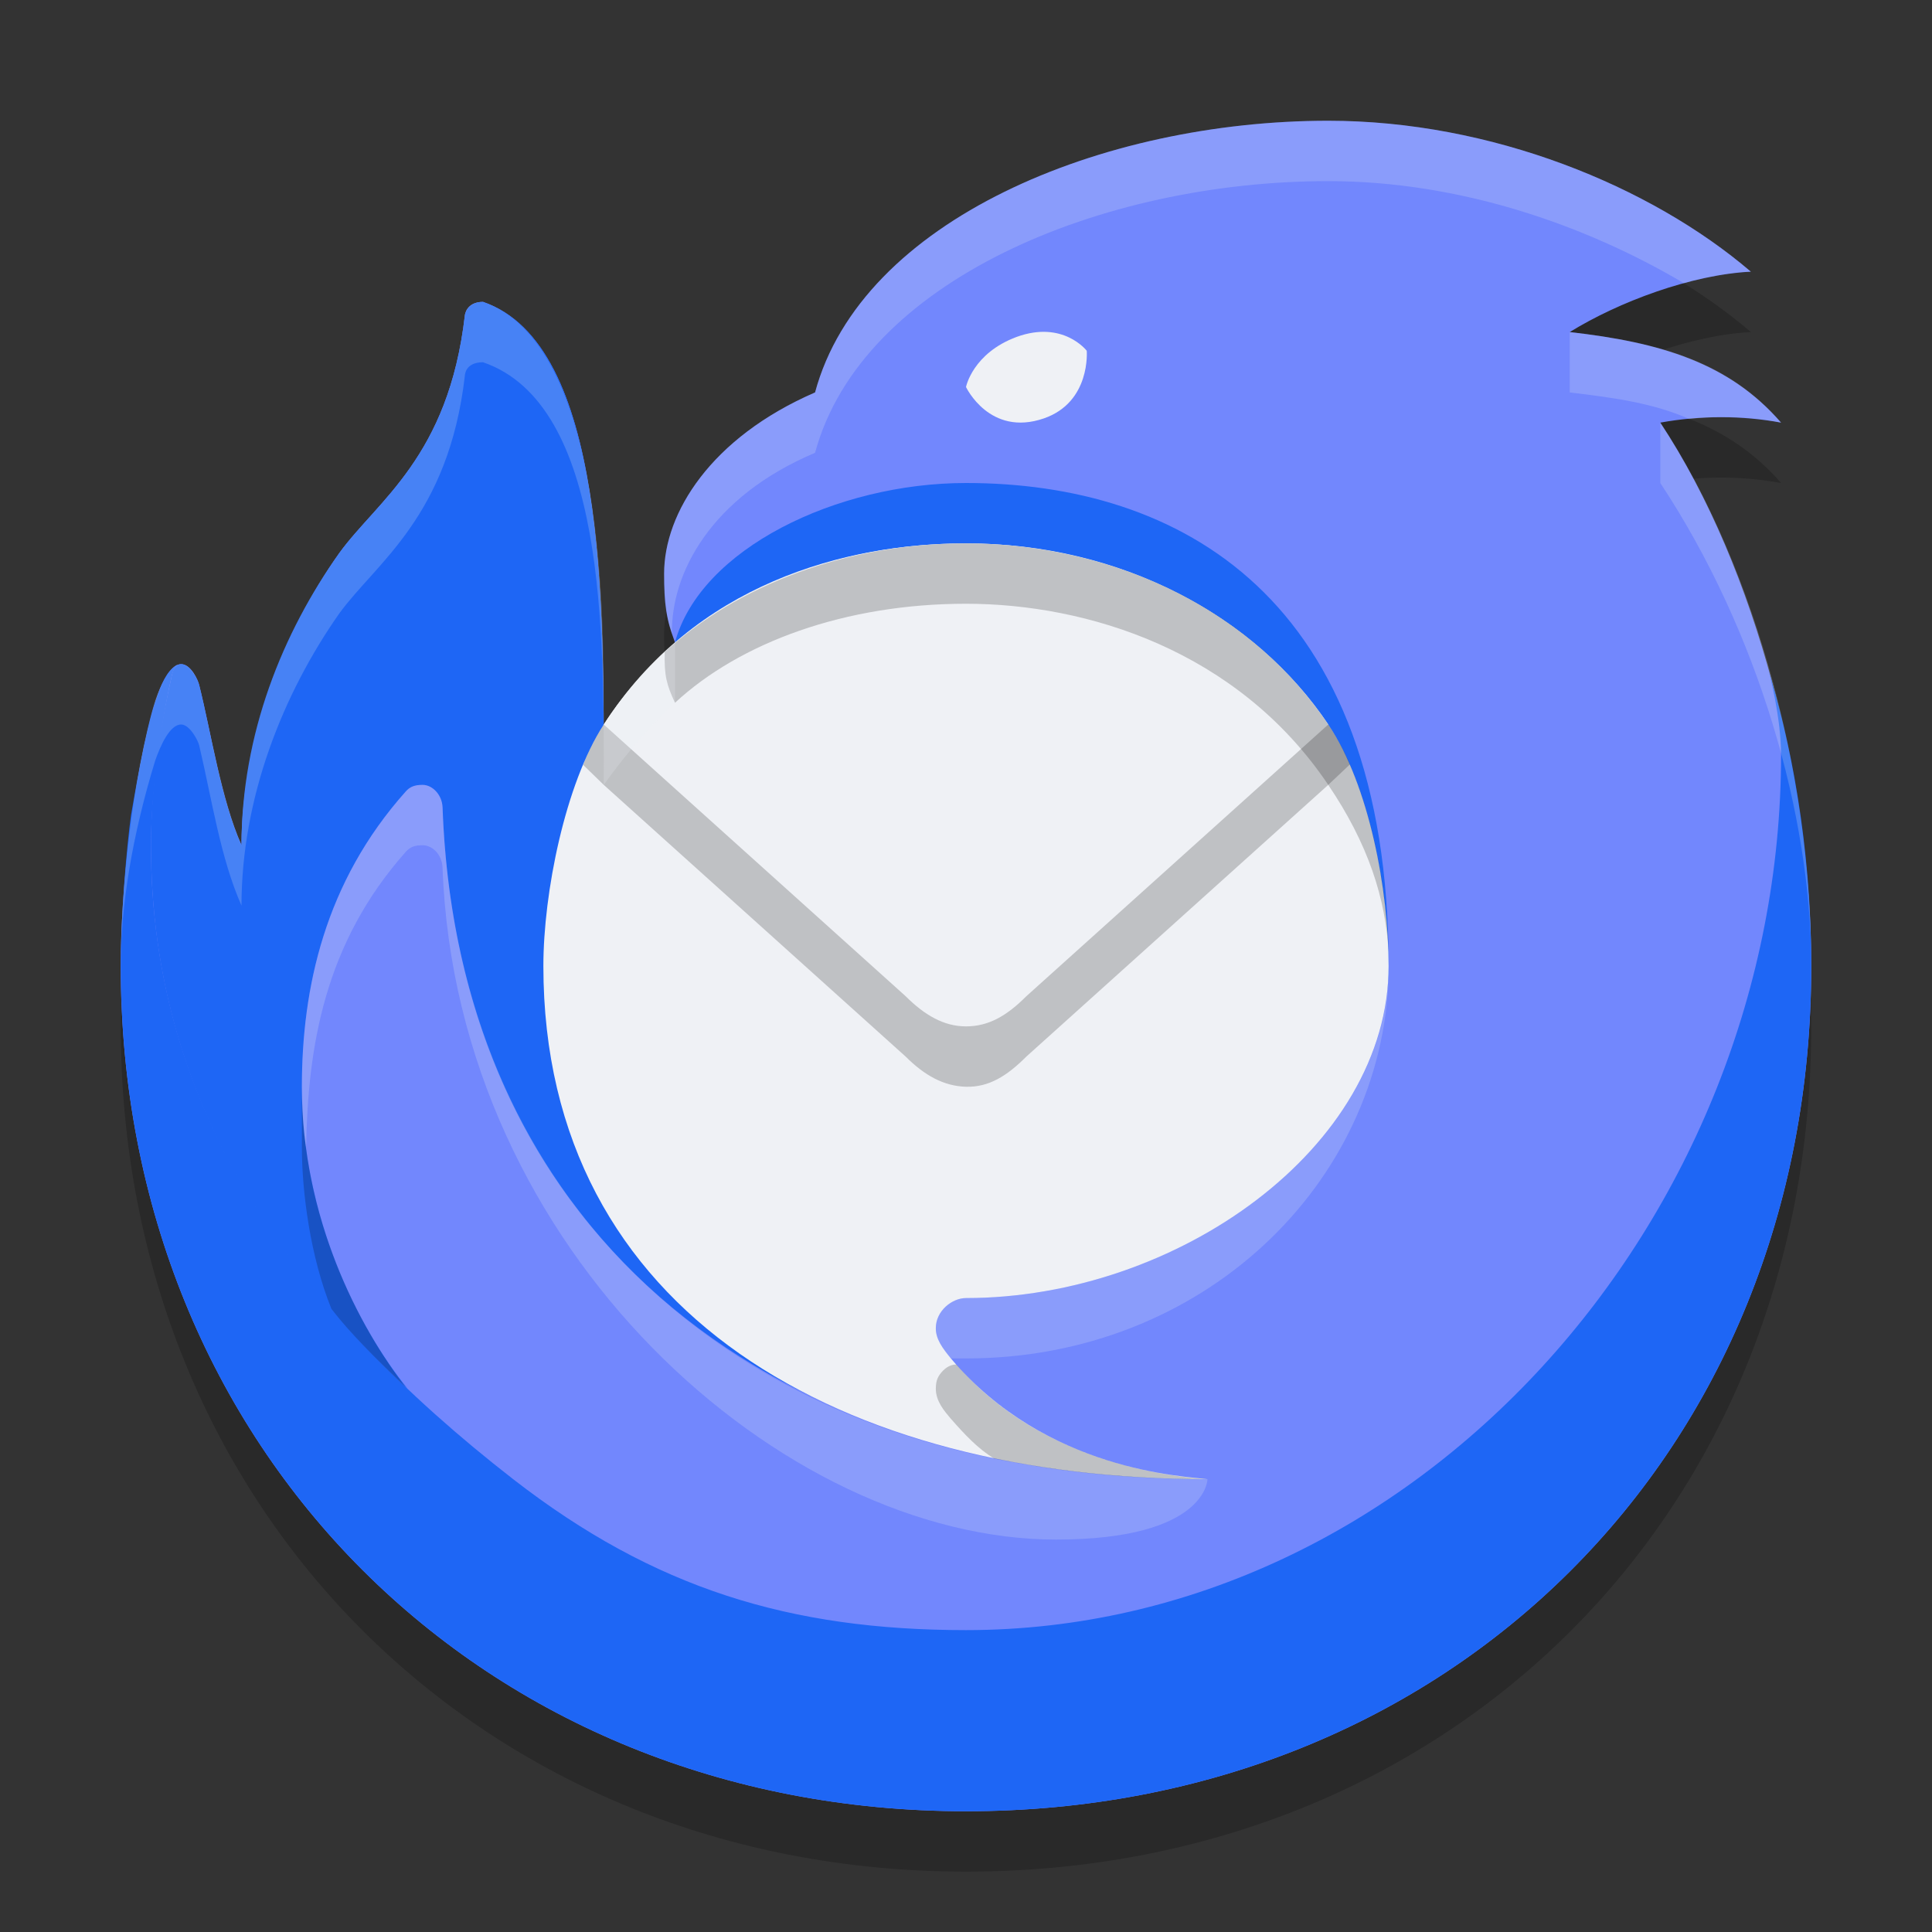 <svg xmlns="http://www.w3.org/2000/svg" width="32" height="32" version="1.1">
 <rect width="100%" height="100%" fill="#333333" stroke="none"/>
 <path style="opacity:0.2" d="M 13.5,7.5 C 14.27,4.64 18.26,3 22,3 24.7,3 27.34,4.08 29,5.5 28.01,5.55 26.81,6 26,6.5 27.5,6.67 28.64,7.01 29.5,8 28.85,7.88 28.16,7.88 27.5,8 29.11,10.44 30,14.04 30,17 30,25.08 24,31 16,31 8,31 2,25 2,17 2,15.74 2.2,13.85 2.58,12.6 2.66,12.35 2.77,12.11 2.92,12.02 2.95,12.01 2.97,12 3,12 3.16,12 3.28,12.26 3.3,12.35 3.5,13.15 3.66,14.25 4,15 4,13.34 4.68,11.48 5.62,10.16 6.25,9.29 7.43,8.57 7.7,6.22 7.7,6.22 7.72,6 8,6 10.04,6.7 10,11 10,14 11.13,14.17 11.18,11.64 11.18,11.64 11.03,11.24 11,11 11,10.5 11,9.5 11.77,8.25 13.5,7.5 Z"/>
 <path style="fill:#7287fd" d="M 13.5,6.5 C 14.27,3.64 18.26,2 22,2 24.7,2 27.34,3.08 29,4.5 28.01,4.55 26.81,5 26,5.5 27.5,5.67 28.64,6.01 29.5,7 28.85,6.88 28.16,6.88 27.5,7 29.11,9.44 30,13.04 30,16 30,24.08 24,30 16,30 8,30 2,24 2,16 2,14.74 2.2,12.85 2.58,11.6 2.66,11.35 2.77,11.11 2.92,11.02 2.95,11.01 2.97,11 3,11 3.16,11 3.28,11.26 3.3,11.35 3.5,12.15 3.66,13.25 4,14 4,12.34 4.68,10.48 5.62,9.16 6.25,8.29 7.43,7.57 7.7,5.22 7.7,5.22 7.72,5 8,5 10.04,5.7 10,10 10,13 11.13,13.17 11.18,10.64 11.18,10.64 11.03,10.24 11,10 11,9.5 11,8.5 11.77,7.25 13.5,6.5 Z"/>
 <path style="fill:#1e66f5" d="M 29.26,11 C 29.32,11.16 29.5,11.92 29.5,12.5 29.5,20.2 23.45,27 16,27 13.09,27 10.83,26.31 8.5,24.5 4.91,21.71 2.5,18.4 2.5,14 2.5,13 2.73,11.67 2.85,11.17 2.89,11.03 2.94,11 3,11 2.98,11 2.94,11.01 2.92,11.02 2.76,11.12 2.67,11.33 2.58,11.6 2.42,12.01 2.2,13.34 2.17,13.5 2.1,14.01 2,15.15 2,16 2,24 8,30 16,30 24,30 30,24.08 30,16 30,14 29.66,12.26 29.26,11 Z"/>
 <path style="fill:#1e66f5" d="M 2.85,11.17 C 2.65,12.05 2.5,13.01 2.5,14 2.5,17.12 3.7,20.16 6.75,23 5.94,22 5,20.16 5,18 5,16.37 5.38,14.61 6.72,13.11 6.79,13.03 6.87,13 7,13 7.16,13 7.32,13.16 7.33,13.37 7.59,20.64 13,24.5 20,24.5 17.76,24.5 11.31,21.64 16.25,20.68 18.84,20.18 23,19 23,16 23,9.85 19.5,8 16,8 13.86,8 11.6,9.09 11.18,10.64 11.38,11.32 10.53,13.08 10,13 10,10 10.04,5.7 8,5 7.73,5 7.7,5.22 7.7,5.22 7.43,7.57 6.25,8.29 5.62,9.16 4.68,10.48 4,12.16 4,14 3.66,13.25 3.5,12.15 3.3,11.35 3.28,11.26 3.15,11 3,11 2.92,11 2.87,11.08 2.85,11.17 Z"/>
 <path style="fill:#eff1f5" d="M 16,21.5 C 19.5,21.5 23,19 23,16 23,14.74 22.68,13.01 22,12 20.79,10.19 18.56,9 16,9 13.39,9 11.2,10.14 10,12 9.36,12.99 9,14.79 9,16 9,21.79 14,24.5 20,24.5 19.62,24.45 17.33,24.37 15.75,22.5 15.61,22.33 15.5,22.18 15.5,22 15.5,21.71 15.77,21.5 16,21.5 Z"/>
 <path style="opacity:0.2" d="M 17,17.5 C 16.68,17.82 16.38,18.01 16,18 15.63,17.99 15.31,17.81 15,17.5 L 10,13 9.66,12.67 C 9.7,12.54 9.89,12.16 10,12 H 22 C 22.13,12.19 22.28,12.47 22.36,12.66 L 22,13 Z"/>
 <path style="fill:#eff1f5" d="M 17,16.5 C 16.68,16.82 16.38,17 16,17 15.63,17 15.31,16.81 15,16.5 L 10,12 C 11.5,9.67 14,9 16,9 18,9 20.5,9.79 22,12 Z"/>
 <path style="opacity:0.2" d="M 16 9 C 14 9 12.21 9.7 11.01 10.8 C 11 11.19 11.04 11.34 11.18 11.64 C 12.26 10.64 14 10 16 10 C 18 10 20.5 10.77 22 13 C 22.65 13.96 22.96 14.88 23 15.81 C 22.97 14.53 22.64 12.95 22 12 C 20.5 9.78 18 9 16 9 z M 5 18 L 5 19 C 5 19.74 5.14 20.82 5.49 21.68 C 5.79 22.07 6.2 22.48 6.72 22.98 C 6.47 22.65 5 20.73 5 18 z M 15.84 22.6 C 15.72 22.6 15.63 22.68 15.57 22.76 C 15.55 22.79 15.5 22.85 15.5 23 C 15.5 23.21 15.64 23.37 15.75 23.5 C 15.97 23.75 16.2 24 16.47 24.16 C 17.15 24.29 18.24 24.5 20 24.5 C 19.5 24.46 17.31 24.29 15.84 22.6 z"/>
 <path style="fill:#eff1f5" d="M 17.29,6.93 C 18.07,6.66 18,5.81 18,5.81 18,5.81 17.61,5.3 16.84,5.58 16.11,5.85 16,6.41 16,6.41 16,6.41 16.39,7.24 17.29,6.93 Z"/>
 <path style="opacity:0.2;fill:#eff1f5" d="M 22,2 C 18.26,2 14.27,3.64 13.5,6.5 11.77,7.25 11,8.5 11,9.5 11,9.95 11.05,10.29 11.13,10.5 11.11,9.5 11.77,8.23 13.5,7.5 14.27,4.65 18.25,3 22,3 24.17,3 26.25,3.72 27.89,4.69 28.22,4.59 28.74,4.5 29,4.5 27.34,3.08 24.7,2 22,2 Z M 8,5 C 7.72,5 7.7,5.22 7.7,5.22 7.43,7.57 6.25,8.29 5.62,9.16 4.68,10.48 4,12.16 4,14 3.66,13.2 3.5,12.15 3.3,11.35 3.28,11.26 3.16,11 3,11 2.835,11 2.687,11.274 2.57,11.6 2.18,12.93 2,14.79 2,16 2,15 2.19,13.84 2.57,12.6 2.656,12.353 2.811,12 3,12 3.14,12 3.28,12.26 3.3,12.35 3.51,13.24 3.65,14.21 4,15 4,13.22 4.68,11.5 5.62,10.16 6.23,9.32 7.43,8.56 7.7,6.22 7.7,6.22 7.7,6 8,6 10.04,6.7 10,10.5 10,13 10.62,12.13 11.18,11.64 11.18,11.64 V 10.64 C 10.77,10.98 10.34,11.48 10,12 10,10.28 10.04,5.7 8,5 Z M 26,5.5 V 6.5 C 26.76,6.59 27.39,6.68 27.98,6.94 28.4,6.89 28.95,6.89 29.5,7 28.64,6 27.5,5.67 26,5.5 Z M 27.5,7 V 8 C 29.12,10.45 30,13.5 30,16 30,12.54 28.92,9.13 27.5,7 Z M 7,13 C 6.87,13 6.79,13.03 6.72,13.11 5.38,14.61 5,16.36 5,18 5,18 5,18.66 5.07,19 5.1,17.34 5.37,15.63 6.72,14.11 6.8,14.02 6.88,14 7,14 7.16,14 7.32,14.15 7.33,14.37 7.56,20.75 12.99,25.5 17.49,25.5 19.99,25.5 20,24.5 20,24.5 18.74,24.5 17.61,24.39 16.47,24.16 11.57,23.17 7.55,19.57 7.33,13.37 7.32,13.16 7.16,13 7,13 Z M 23,16 V 16.18 Z M 23,16.18 C 22.86,19.1 19.43,21.5 16,21.5 15.76,21.5 15.5,21.71 15.5,22 15.5,22.19 15.64,22.39 15.75,22.5 H 16 C 19.93,22.5 22.89,19.6 23,16.18 Z"/>
</svg>
